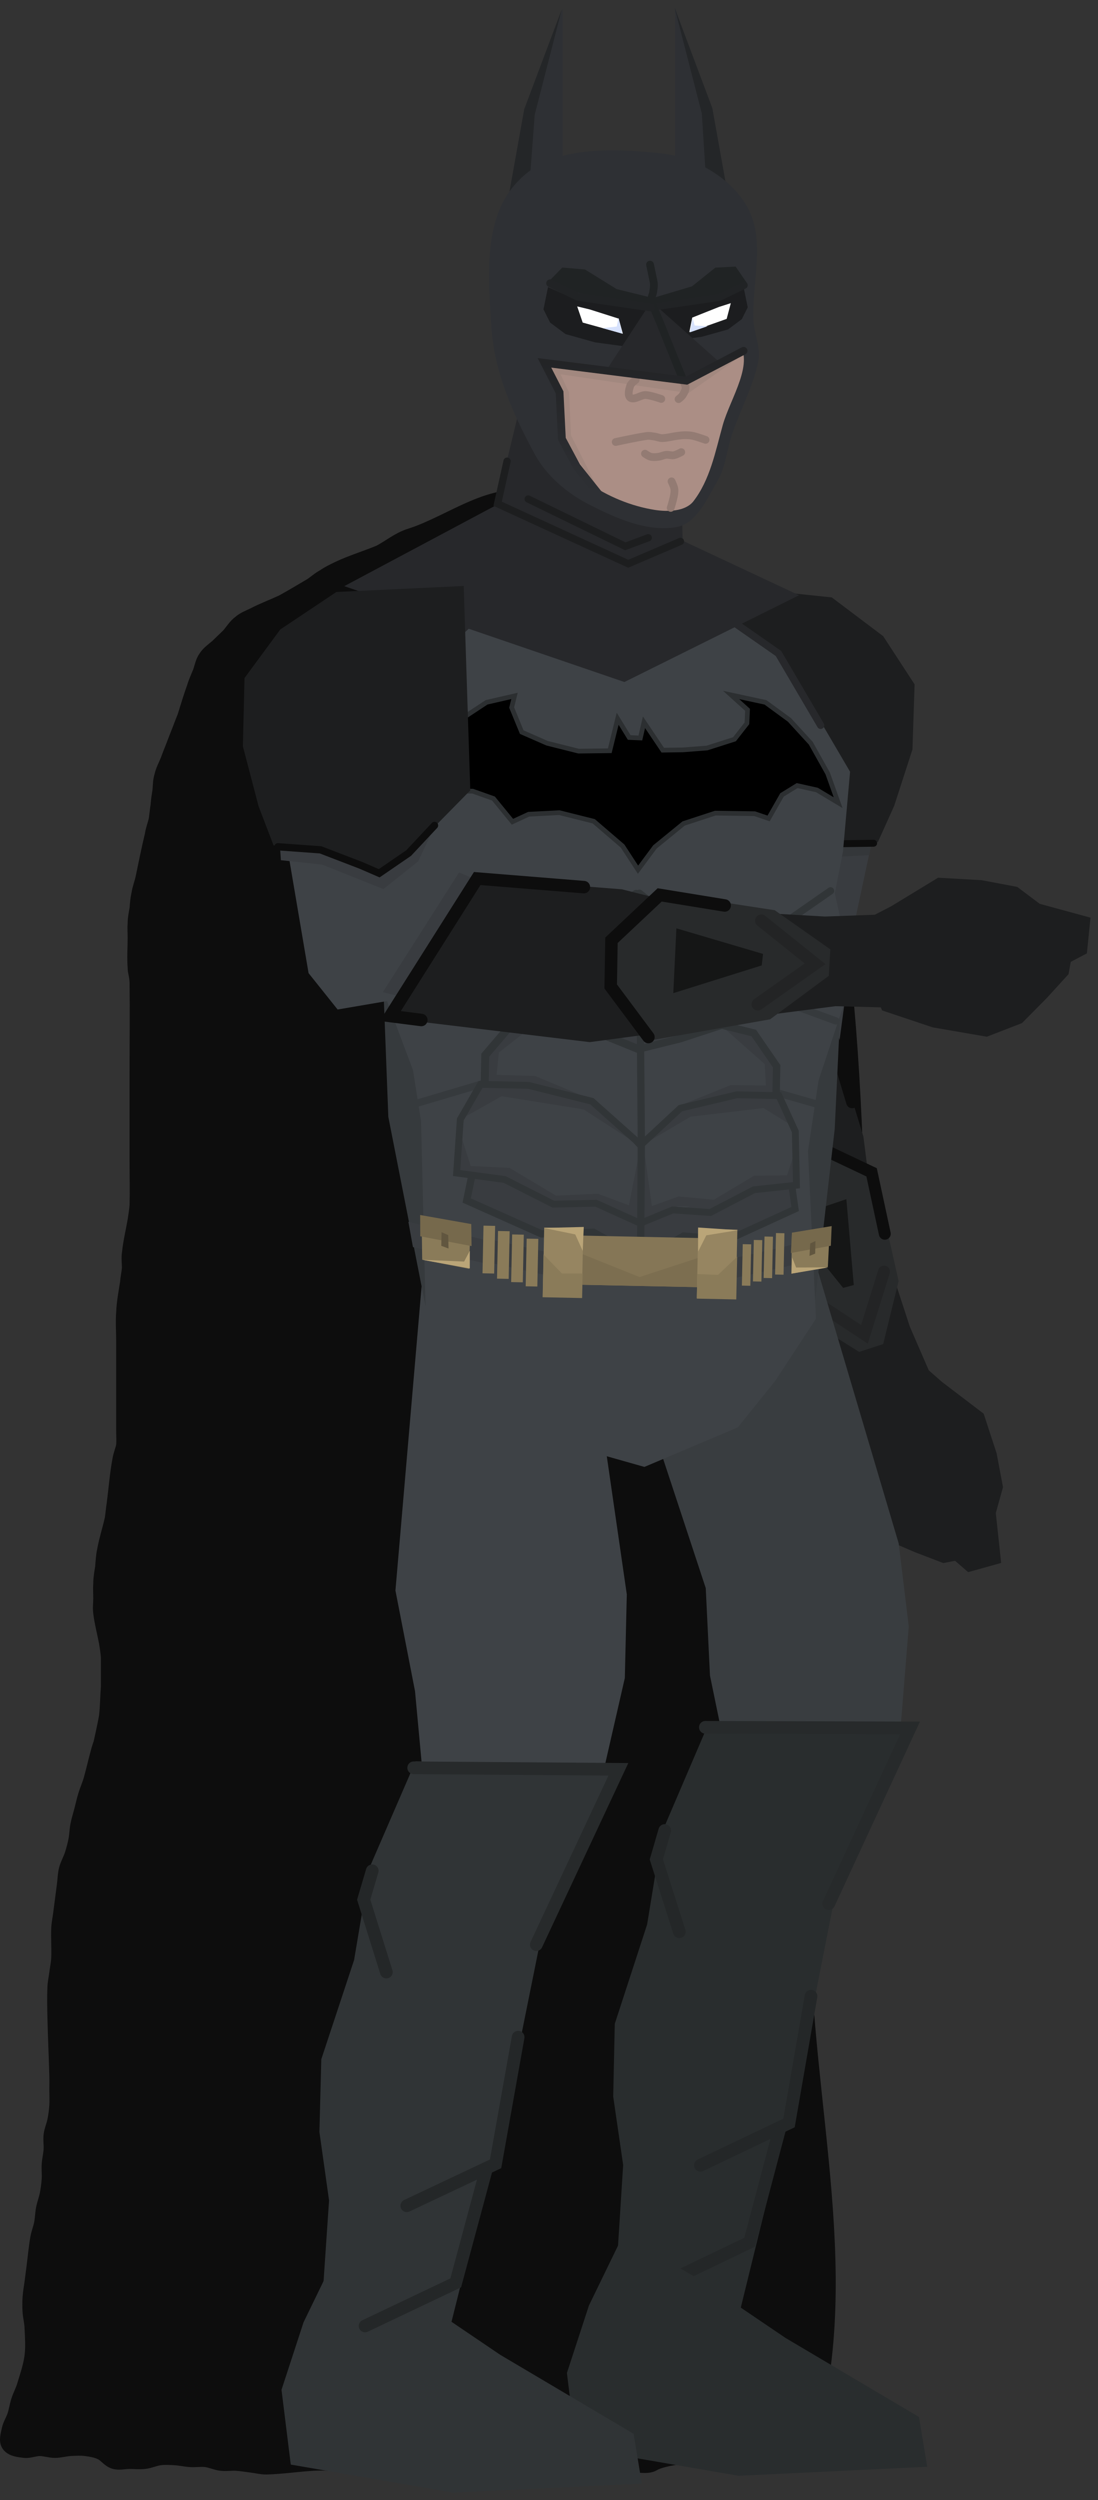 <svg xmlns="http://www.w3.org/2000/svg" xmlns:xlink="http://www.w3.org/1999/xlink" version="1.1" width="143.695" height="327.179" viewBox="0.812 -0.265 143.695 327.179">
  <rect x="0.812" y="-0.265" width="143.695" height="327.179" fill="#333333" stroke="none"/>
  <defs>
    <linearGradient id="grad_1" y2="1" x2="0">
      <stop offset="0" stop-color="#222325" stop-opacity="1"/>
      <stop offset="1" stop-color="#2E3034" stop-opacity="1"/>
    </linearGradient>
  </defs>
  <!-- Exported by Scratch - http://scratch.mit.edu/ -->
  <path id="ID0.7766774026677012" fill="#0D0D0D" stroke="#0D0D0D" stroke-width="1.966" stroke-linecap="round" d="M 113.5 183.31 C 112.782 150.99 113.511 117.416 102.5 86.522 C 98.336 74.842 83.041 69.46 71 65.282 C 65.504 63.378 59.934 68.157 54.5 69.868 C 52.957 70.35 51.812 71.361 50.5 72.04 C 48.643 72.81 46.689 73.394 45 74.213 C 44.402 74.504 43.8 74.792 43.25 75.178 C 42.6 75.516 42.1 75.999 41.5 76.385 C 40.25 77.109 39 77.882 37.75 78.557 C 36.5 79.137 35.2 79.619 34 80.247 C 33.4 80.537 32.75 80.778 32.25 81.212 C 31.65 81.647 31.25 82.323 30.75 82.902 C 30.25 83.385 29.75 83.868 29.25 84.35 C 28.75 84.785 28.1 85.219 27.75 85.798 C 27.35 86.329 27.25 87.053 27 87.729 C 26.75 88.357 26.45 88.984 26.25 89.66 C 25.8 90.915 25.4 92.219 25 93.522 C 24.75 94.15 24.5 94.777 24.25 95.453 C 24 96.081 23.75 96.708 23.5 97.384 C 23.25 98.011 23 98.639 22.75 99.315 C 22.5 99.942 22.15 100.57 22 101.246 C 21.8 101.873 21.8 102.501 21.75 103.177 C 21.65 103.804 21.55 104.432 21.5 105.108 C 21.4 105.735 21.35 106.363 21.25 107.039 C 21.1 107.666 20.85 108.294 20.75 108.97 C 20.3 110.852 19.9 112.831 19.5 114.762 C 19.35 115.39 19.1 116.017 19 116.693 C 18.85 117.321 18.8 117.948 18.75 118.624 C 18.65 119.252 18.5 119.879 18.5 120.555 C 18.45 121.183 18.5 121.81 18.5 122.486 C 18.5 123.741 18.4 125.045 18.5 126.348 C 18.5 126.975 18.7 127.265 18.75 128.279 C 18.8 132.189 18.75 136.147 18.75 140.106 C 18.75 143.919 18.75 147.83 18.75 151.691 C 18.75 153.574 18.8 155.553 18.75 157.484 C 18.7 158.112 18.6 158.739 18.5 159.415 C 18.25 160.863 17.9 162.263 17.75 163.76 C 17.65 164.387 17.75 165.015 17.75 165.691 C 17.7 166.318 17.55 166.946 17.5 167.622 C 17.3 168.877 17.05 170.18 17 171.483 C 16.9 172.739 17 174.042 17 175.345 C 17 179.159 17 183.069 17 186.931 C 17 187.848 17.05 188.186 17 188.862 C 16.9 189.489 16.6 190.117 16.5 190.793 C 16.15 192.675 16 194.655 15.75 196.586 C 15.65 197.213 15.6 197.841 15.5 198.517 C 15.2 199.868 14.75 201.22 14.5 202.62 C 14.35 203.296 14.3 204.068 14.25 204.792 C 14.15 205.468 14 206.192 14 206.964 C 13.95 207.592 14 208.22 14 208.895 C 14 209.523 13.9 210.15 14 210.826 C 14.15 212.081 14.5 213.385 14.75 214.688 C 14.85 215.316 14.95 215.943 15 216.619 C 15 217.247 15 217.874 15 218.55 C 15 219.178 15 219.805 15 220.481 C 14.9 221.736 14.9 223.039 14.75 224.343 C 14.55 225.55 14 227.963 14 227.963 C 13.75 228.446 13.128 231.194 12.75 232.549 C 12.545 233.286 12.223 233.99 12 234.721 C 11.806 235.358 11.667 236.01 11.5 236.653 C 11.333 237.296 11.127 237.932 11 238.583 C 10.876 239.221 10.874 239.877 10.75 240.514 C 10.623 241.166 10.455 241.813 10.25 242.445 C 10.038 243.101 9.673 243.71 9.5 244.376 C 9.337 245.005 9.333 245.664 9.25 246.307 C 9.167 246.95 9.083 247.595 9 248.238 C 8.917 248.881 8.833 249.526 8.75 250.169 C 8.667 250.812 8.528 251.452 8.5 252.1 C 8.445 253.385 8.555 254.677 8.5 255.962 C 8.472 256.61 8.333 257.25 8.25 257.893 C 8.167 258.536 8.028 259.176 8 259.824 C 7.945 261.109 7.972 262.399 8 263.685 C 8.056 266.259 8.183 268.837 8.25 271.409 C 8.267 272.052 8.25 272.697 8.25 273.34 C 8.25 273.983 8.292 274.629 8.25 275.271 C 8.208 275.918 8.124 276.565 8 277.202 C 7.873 277.854 7.585 278.476 7.5 279.133 C 7.417 279.771 7.542 280.422 7.5 281.064 C 7.458 281.711 7.292 282.348 7.25 282.995 C 7.208 283.637 7.292 284.284 7.25 284.926 C 7.208 285.573 7.124 286.219 7 286.857 C 6.873 287.508 6.627 288.136 6.5 288.788 C 6.376 289.425 6.374 290.081 6.25 290.719 C 6.123 291.37 5.863 291.996 5.75 292.649 C 5.529 293.928 5.417 295.225 5.25 296.511 C 5.167 297.154 5.083 297.799 5 298.442 C 4.917 299.085 4.792 299.726 4.75 300.373 C 4.708 301.015 4.708 301.662 4.75 302.304 C 4.792 302.951 4.972 303.587 5 304.235 C 5.055 305.52 5.165 306.821 5 308.097 C 4.83 309.412 4.384 310.686 4 311.959 C 3.801 312.618 3.462 313.234 3.25 313.89 C 3.045 314.522 2.955 315.188 2.75 315.821 C 2.538 316.476 2.131 317.077 2 317.752 C 1.877 318.384 1.608 319.162 2 319.683 C 2.418 320.238 3.294 320.322 4 320.407 C 4.666 320.487 5.329 320.165 6 320.165 C 6.671 320.165 7.329 320.407 8 320.407 C 8.671 320.407 9.33 320.206 10 320.165 C 10.665 320.125 11.339 320.085 12 320.165 C 12.681 320.247 13.378 320.368 14 320.648 C 14.649 320.94 15.071 321.637 15.75 321.855 C 16.382 322.058 17.084 321.855 17.75 321.855 C 18.416 321.855 19.089 321.935 19.75 321.855 C 20.431 321.773 21.069 321.454 21.75 321.372 C 22.411 321.292 23.085 321.332 23.75 321.372 C 24.42 321.413 25.08 321.573 25.75 321.613 C 26.415 321.654 27.089 321.533 27.75 321.613 C 28.431 321.695 29.069 322.014 29.75 322.096 C 30.411 322.176 31.085 322.056 31.75 322.096 C 32.42 322.137 33.084 322.257 33.75 322.338 C 34.416 322.418 35.079 322.599 35.75 322.579 C 37.754 322.518 39.749 322.217 41.75 322.096 C 42.415 322.056 43.085 322.056 43.75 322.096 C 44.42 322.137 45.079 322.31 45.75 322.338 C 47.081 322.391 48.419 322.284 49.75 322.338 C 50.421 322.365 51.08 322.538 51.75 322.579 C 52.415 322.62 53.085 322.62 53.75 322.579 C 54.42 322.538 55.08 322.378 55.75 322.338 C 56.415 322.297 57.085 322.378 57.75 322.338 C 58.42 322.297 59.081 322.15 59.75 322.096 C 61.08 321.989 62.415 321.855 63.75 321.855 C 64.421 321.855 65.09 321.976 65.75 322.096 C 66.425 322.219 67.069 322.497 67.75 322.579 C 68.411 322.659 69.084 322.579 69.75 322.579 C 71.748 322.579 73.753 322.519 75.75 322.579 C 76.421 322.599 77.08 322.78 77.75 322.82 C 78.415 322.861 79.085 322.861 79.75 322.82 C 80.42 322.78 81.084 322.659 81.75 322.579 C 82.416 322.499 83.08 322.378 83.75 322.338 C 84.415 322.297 85.095 322.456 85.75 322.338 C 86.449 322.211 86.154 322.02 87.75 321.613 C 94.133 319.988 105.572 323.089 107.15 316.834 C 112.777 294.52 104.925 270.577 106 247.514 C 106.992 226.28 113.955 204.917 113.5 183.31 Z "/>
  <g id="ID0.17693647183477879">
    <path id="ID0.7729651997797191" fill="#393C40" stroke="none" stroke-linecap="round" d="M 115.243 108.327 L 97.042 101.875 L 93.957 118.121 L 91.372 131.195 L 92.649 137.658 L 94.404 141.998 L 106.809 143.665 L 110.269 138.999 L 112.881 119.38 L 115.243 108.327 Z " stroke-width="0.779"/>
    <path id="ID0.9716172609478235" fill="#34373A" stroke="none" stroke-linecap="round" d="M 109.412 111.902 L 114.596 111.648 L 115.38 105.213 L 95.951 107.038 L 97.479 110.816 L 101.619 114.518 L 109.412 111.902 Z " stroke-width="0.779"/>
    <g id="ID0.38066427363082767">
      <path id="ID0.4757494777441025" fill="#1D1E1F" stroke="none" stroke-linecap="round" d="M 116.397 82.991 L 109.669 77.917 L 93.844 76.261 L 91.567 101.69 L 98.799 109.938 L 102.372 112.564 L 106.082 111.67 L 109.699 110.121 L 115.692 109.95 L 117.836 105.186 L 120.224 97.812 L 120.506 89.297 L 116.397 82.991 Z " stroke-width="0.454"/>
      <path id="ID0.6007084371522069" fill="none" stroke="#0D0D0D" stroke-width="0.908" stroke-linecap="round" d="M 115.141 110.086 L 109.803 110.165 L 104.666 111.81 L 102.328 112.668 L 98.799 109.938 L 95.774 106.311 "/>
    </g>
  </g>
  <g id="ID0.7397577832452953">
    <path id="ID0.6726378230378032" fill="#34373A" stroke="none" stroke-linecap="round" d="M 91.027 125.501 L 108.407 128.915 L 108.344 131.23 L 91.286 127.547 L 91.027 125.501 Z " stroke-width="0.779"/>
    <path id="ID0.6507829907350242" fill="#1D1E1F" stroke="none" stroke-linecap="round" d="M 88.318 127.545 L 108.554 131.172 L 113.809 148.504 L 115.104 158.733 L 119.883 173.353 L 122.374 179.094 L 112.06 184.513 L 109.939 178.652 L 105.37 170.313 L 99.089 159.871 L 94.581 151.717 L 88.318 127.545 Z " stroke-width="0.779"/>
    <path id="ID0.6829322893172503" fill="#1D1E1F" stroke="none" stroke-linecap="round" d="M 111.569 184.264 L 119.495 176.553 L 124.09 180.582 L 129.545 184.739 L 131.239 189.921 L 132.075 194.358 L 131.132 197.739 L 131.832 204.27 L 127.515 205.476 L 125.8 203.989 L 124.259 204.287 L 120.512 202.85 L 116.458 201.102 L 113.277 197.635 L 111.9 190.916 L 111.569 184.264 Z " stroke-width="0.779"/>
    <path id="ID0.47767175547778606" fill="none" stroke="#0D0D0D" stroke-width="1.558" stroke-linecap="round" d="M 89.492 131.135 L 88.541 127.349 L 108.48 131.196 L 112.334 143.989 "/>
    <path id="ID0.5922487881034613" fill="#282A2B" stroke="none" stroke-linecap="round" d="M 97.566 158.757 L 102.3 151.556 L 107.876 149.815 L 115.269 153.38 L 118.413 167.388 L 116.395 175.626 L 113.249 176.655 L 105.519 171.807 L 97.566 158.757 Z " stroke-width="0.779"/>
    <path id="ID0.36820242274552584" fill="#151616" stroke="none" stroke-linecap="round" d="M 103.902 159.255 L 111.576 156.665 L 112.545 167.901 L 111.152 168.275 L 103.902 159.255 Z " stroke-width="0.779"/>
    <path id="ID0.13569410238415003" fill="none" stroke="#232425" stroke-width="1.558" stroke-linecap="round" d="M 106.631 169.532 L 113.942 174.353 L 116.502 166.142 "/>
    <path id="ID0.024502143263816833" fill="none" stroke="#0D0D0D" stroke-width="1.558" stroke-linecap="round" d="M 97.842 158.312 L 102.007 151.625 L 107.412 149.612 L 114.878 153.153 L 116.605 161.192 "/>
  </g>
  <path id="ID0.3809091211296618" fill="#393D40" stroke="none" stroke-linecap="round" d="M 84.677 181.795 L 107.397 164.524 L 118.424 201.718 L 119.742 212.584 L 118.244 231.136 L 110.341 235.481 L 97.928 239.401 L 93.726 219.01 L 93.173 207.566 L 84.677 181.795 Z " stroke-width="0.731"/>
  <g id="ID0.12414784263819456">
    <path id="ID0.05466862628236413" fill="#292D2E" stroke="none" stroke-linecap="round" d="M 93.425 225.553 L 120.161 226.015 L 112.308 243.835 L 109.942 248.556 L 106.435 266.357 L 96.726 305.936 L 80.954 305.264 L 82.365 283.06 L 81.062 274.098 L 81.268 264.581 L 85.5 251.585 L 87.488 239.425 L 93.425 225.553 Z " stroke-width="0.731"/>
    <path id="ID0.4490455654449761" fill="none" stroke="#272A2B" stroke-width="1.659" stroke-linecap="round" d="M 93.123 225.78 L 119.91 225.859 L 109.274 248.853 "/>
    <path id="ID0.10446935473009944" fill="none" stroke="#242728" stroke-width="1.659" stroke-linecap="round" d="M 106.95 260.969 L 104.07 277.56 L 92.476 283.099 "/>
    <path id="ID0.42170455446466804" fill="none" stroke="#242728" stroke-width="1.659" stroke-linecap="round" d="M 102.794 278.531 L 98.925 293.161 L 87.083 298.855 "/>
    <path id="ID0.047098892275244" fill="none" stroke="#242728" stroke-width="1.659" stroke-linecap="round" d="M 87.806 239.285 L 86.707 243.069 L 89.715 252.534 "/>
  </g>
  <path id="ID0.5368814701214433" fill="#292D2E" stroke="none" stroke-linecap="round" d="M 75.003 310.278 L 77.886 301.448 L 82.375 292.201 L 92.351 298.059 L 103.617 305.694 L 121.079 316.036 L 122.158 322.552 L 97.46 323.731 L 76.215 320.064 L 75.003 310.278 Z " stroke-width="0.77"/>
  <path id="ID0.3809091211296618" fill="#3E4246" stroke="none" stroke-linecap="round" d="M 56.895 157.521 L 77.281 169.994 L 82.841 208.387 L 82.583 219.329 L 78.432 237.472 L 69.986 240.636 L 57.138 242.729 L 55.125 221.05 L 52.563 207.881 L 56.895 157.521 Z " stroke-width="0.731"/>
  <path id="ID0.5368814701214433" fill="#303436" stroke="none" stroke-linecap="round" d="M 37.653 312.478 L 40.536 303.648 L 45.025 294.401 L 55.001 300.259 L 66.267 307.894 L 83.729 318.236 L 84.808 324.752 L 60.11 325.931 L 38.865 322.264 L 37.653 312.478 Z " stroke-width="0.77"/>
  <g id="ID0.9157347986474633">
    <path id="ID0.7477802094072104" fill="#363A3D" stroke="none" stroke-linecap="round" d="M 111.115 124.972 L 91.638 121.472 L 90.783 162.649 L 107.259 171.921 L 110.053 147.452 L 111.115 124.972 Z " stroke-width="0.476"/>
    <path id="ID0.7477802094072104" fill="#363A3D" stroke="none" stroke-linecap="round" d="M 50.783 123.736 L 74.287 121.366 L 73.432 162.544 L 56.586 171.124 L 51.633 145.899 L 50.783 123.736 Z " stroke-width="0.476"/>
    <path id="ID0.4270821204409003" fill="#3E4246" stroke="none" stroke-linecap="round" d="M 51.518 103.638 L 55.586 91.222 L 57.968 85.437 L 64.659 78.551 L 95.691 80.624 L 102.505 85.052 L 105.277 89.158 L 112.061 100.729 L 111.13 111.187 L 110.064 116.641 L 111.587 123.579 L 111.949 129.063 L 109.664 135.921 L 107.937 141.124 L 106.554 150.382 L 107.599 172.311 L 102.287 180.416 L 97.374 186.529 L 85.146 191.704 L 73.617 188.44 L 69.829 181.647 L 65.011 175.117 L 56.531 171.846 L 55.915 146.473 L 54.863 139.784 L 50.53 128.264 L 49.446 117.407 L 51.518 103.638 Z " stroke-width="0.476"/>
    <path id="ID0.052435632329434156" fill="#393C40" stroke="none" stroke-linecap="round" d="M 62.618 153.806 L 67.068 153.946 L 73.593 157.368 L 78.666 157.307 L 84.508 159.214 L 88.719 158.23 L 90.395 157.788 L 104.676 154.68 L 104.965 157.972 L 96.309 161.959 L 90.365 161.526 L 84.709 164.457 L 78.117 160.796 L 71.682 161.091 L 61.883 157.077 L 62.618 153.806 Z " stroke-width="0.476"/>
    <path id="ID0.4987568911164999" fill="none" stroke="#27282B" stroke-width="0.952" stroke-linecap="round" d="M 64.478 79.222 L 57.923 85.277 L 54.383 95.205 "/>
    <path id="ID0.2889464790932834" fill="none" stroke="#27282B" stroke-width="0.952" stroke-linecap="round" d="M 97.057 81.328 L 102.691 85.254 L 108.21 94.656 "/>
    <path id="ID0.8373676878400147" fill="#000000" stroke="#2C2F31" stroke-width="0.616" stroke-linecap="round" d="M 67.772 92.329 L 68.148 90.805 L 64.491 91.644 L 59.571 94.89 L 55.345 99.862 L 52.786 105.447 L 57.965 103.29 L 62.664 103.269 L 65.393 104.237 L 67.877 107.275 L 70 106.291 L 74.014 106.084 L 78.508 107.209 L 82.291 110.458 L 84.309 113.551 L 86.522 110.569 L 90.278 107.502 L 94.42 106.146 L 99.577 106.221 L 101.397 106.841 L 103.152 103.762 L 105.132 102.541 L 107.724 103.118 L 110.5 104.782 L 109.13 100.948 L 106.919 96.998 L 104.128 93.948 L 100.995 91.652 L 96.495 90.681 L 98.642 92.625 L 98.563 94.393 L 96.93 96.477 L 93.336 97.626 L 90.168 97.87 L 87.547 97.907 L 85.091 94.255 L 84.615 96.313 L 83.154 96.248 L 81.646 93.794 L 80.613 97.984 L 76.529 98.033 L 72.416 97.002 L 69.092 95.545 L 67.772 92.329 Z "/>
    <path id="ID0.5698574706912041" fill="none" stroke="#313537" stroke-width="0.952" stroke-linecap="round" d="M 62.55 153.638 L 61.888 156.839 L 71.679 161.21 L 78.47 160.994 L 84.473 164.333 "/>
    <path id="ID0.5698574706912041" fill="none" stroke="#313537" stroke-width="0.893" stroke-linecap="round" d="M 104.42 154.728 L 104.872 157.952 L 96.175 161.938 L 90.269 161.459 L 84.911 164.562 "/>
    <path id="ID0.8947288258932531" fill="#393C40" stroke="none" stroke-linecap="round" d="M 64.107 141.717 L 71.131 141.744 L 78.637 143.804 L 84.187 149.444 L 77.185 144.917 L 66.457 143.194 L 61.277 146.111 L 64.107 141.717 Z " stroke-width="0.476"/>
    <path id="ID0.8947288258932531" fill="#393C40" stroke="none" stroke-linecap="round" d="M 102.869 143.522 L 96.657 143.288 L 89.945 144.834 L 84.83 149.617 L 91.188 145.872 L 100.736 144.742 L 105.209 147.512 L 102.869 143.522 Z " stroke-width="0.421"/>
    <path id="ID0.9897695370018482" fill="#393C40" stroke="none" stroke-linecap="round" d="M 67.304 154.047 L 60.768 153.435 L 61.293 148.802 L 62.41 152.326 L 67.501 152.574 L 73.569 156.201 L 79.051 155.957 L 83.115 157.47 L 84.659 149.644 L 84.693 159.456 L 79.141 157.34 L 73.262 157.218 L 67.304 154.047 Z " stroke-width="0.476"/>
    <path id="ID0.9897695370018482" fill="#393C40" stroke="none" stroke-linecap="round" d="M 99.61 154.969 L 105.155 154.642 L 104.882 150.317 L 103.808 153.55 L 99.498 153.594 L 94.237 156.74 L 89.614 156.312 L 86.124 157.568 L 85.109 150.239 L 84.718 159.355 L 89.487 157.594 L 94.459 157.697 L 99.61 154.969 Z " stroke-width="0.423"/>
    <path id="ID0.3524594851769507" fill="#393C40" stroke="none" stroke-linecap="round" d="M 78.447 119.561 L 84.305 121.873 L 88.804 119.633 L 85.559 123.376 L 86.28 134.535 L 95.366 133.866 L 84.867 137.22 L 73.301 132.289 L 82.947 134.513 L 82.776 123.222 L 78.447 119.561 Z " stroke-width="0.476"/>
    <path id="ID0.9214867809787393" fill="#393C40" stroke="none" stroke-linecap="round" d="M 64.188 137.837 L 67.25 133.686 L 72.03 132.833 L 66.1 137.472 L 65.801 140.395 L 70.846 140.547 L 78.944 143.93 L 70.01 141.839 L 64.154 141.718 L 64.188 137.837 Z " stroke-width="0.476"/>
    <path id="ID0.9214867809787393" fill="#393C40" stroke="none" stroke-linecap="round" d="M 102.622 139.416 L 99.983 135.339 L 95.645 134.34 L 100.887 138.994 L 101.047 141.792 L 96.428 141.742 L 89.725 144.443 L 97.143 143.006 L 102.501 143.118 L 102.622 139.416 Z " stroke-width="0.445"/>
    <path id="ID0.8679121839813888" fill="#2C2F31" stroke="none" stroke-linecap="round" d="M 80.424 118.505 L 84.199 120.203 L 87.565 118.63 L 88.498 119.602 L 84.515 122.186 L 78.801 119.829 L 80.424 118.505 Z " stroke-width="0.476"/>
    <path id="ID0.24770551454275846" fill="none" stroke="#313537" stroke-width="0.952" stroke-linecap="round" d="M 84.496 116.63 L 89.063 120.296 L 96.551 120.928 L 104.19 120.015 L 109.505 116.316 "/>
    <path id="ID0.20603158557787538" fill="none" stroke="#313537" stroke-width="0.952" stroke-linecap="round" d="M 51.298 111.929 L 58.208 117.43 L 70.518 120.9 L 77.79 120.456 L 84.06 116.657 "/>
    <g id="ID0.5272086253389716">
      <path id="ID0.24770551454275846" fill="none" stroke="#363A3D" stroke-width="0.952" stroke-linecap="round" d="M 53.988 144.526 L 63.955 141.565 "/>
      <path id="ID0.24770551454275846" fill="none" stroke="#363A3D" stroke-width="0.952" stroke-linecap="round" d="M 51.654 132.554 L 72.205 126.766 "/>
    </g>
    <g id="ID0.5272086253389716">
      <path id="ID0.24770551454275846" fill="none" stroke="#363A3D" stroke-width="0.952" stroke-linecap="round" d="M 109.48 144.732 L 102.581 142.756 "/>
      <path id="ID0.24770551454275846" fill="none" stroke="#363A3D" stroke-width="0.952" stroke-linecap="round" d="M 110.203 133.342 L 96.43 128.294 "/>
    </g>
    <g id="ID0.7887678607366979">
      <path id="ID0.753661650698632" fill="none" stroke="#313537" stroke-width="0.952" stroke-linecap="round" d="M 78.921 119.69 L 84.108 122.179 L 88.209 119.644 "/>
      <g id="ID0.8167418288066983">
        <path id="ID0.9553722990676761" fill="none" stroke="#313537" stroke-width="1.041" stroke-linecap="round" d="M 84.406 137.048 L 78.839 134.789 L 72.706 132.757 L 67.916 133.61 L 64.32 137.821 L 64.248 141.273 "/>
        <path id="ID0.5982440118677914" fill="none" stroke="#313537" stroke-width="0.854" stroke-linecap="round" d="M 73.033 132.356 L 71.953 127.039 L 77.336 120.091 "/>
      </g>
      <g id="ID0.7324484633281827">
        <path id="ID0.04993448918685317" fill="none" stroke="#313537" stroke-width="0.952" stroke-linecap="round" d="M 84.11 122.059 L 84.607 132.547 L 84.742 148.981 L 84.641 165.29 "/>
        <g id="ID0.8167418288066983">
          <path id="ID0.9553722990676761" fill="none" stroke="#313537" stroke-width="0.97" stroke-linecap="round" d="M 84.75 136.928 L 89.813 135.675 L 95.281 133.884 L 99.457 134.923 L 102.453 139.272 L 102.381 142.723 "/>
          <path id="ID0.5982440118677914" fill="none" stroke="#313537" stroke-width="0.792" stroke-linecap="round" d="M 95.036 133.534 L 96.193 128.263 L 91.734 121.111 "/>
          <path id="ID0.3567589442245662" fill="none" stroke="#313537" stroke-width="0.897" stroke-linecap="round" d="M 84.626 149.626 L 89.859 144.758 L 97.225 143.006 L 102.752 143.121 L 104.896 147.809 L 105.043 154.837 L 99.481 155.435 L 93.764 158.412 L 88.849 158.072 L 84.603 159.818 L 78.814 157.197 L 73.22 157.319 L 66.857 154.091 L 60.57 153.246 L 61.051 146.232 L 63.702 141.643 L 69.982 141.774 L 78.275 143.851 L 83.991 148.946 Z "/>
        </g>
      </g>
    </g>
    <g id="ID0.9312638868577778">
      <path id="ID0.2888958193361759" fill="#393C40" stroke="none" stroke-linecap="round" d="M 65.009 161.933 L 75.181 164.229 L 74.525 167.132 L 64.354 164.836 L 65.009 161.933 Z " stroke-width="0.476"/>
      <path id="ID0.2888958193361759" fill="#393C40" stroke="none" stroke-linecap="round" d="M 54.258 159.629 L 65.681 162.329 L 65.025 165.232 L 54.854 162.936 L 54.258 159.629 Z " stroke-width="0.476"/>
      <g id="ID0.36424446757882833">
        <path id="ID0.7359844641759992" fill="#8A7B59" stroke="none" d="M 67.838 161.281 L 69.361 161.312 L 69.232 167.548 L 67.708 167.517 L 67.838 161.281 Z " stroke-width="0.476"/>
        <path id="ID0.7359844641759992" fill="#8A7B59" stroke="none" d="M 65.988 160.831 L 67.511 160.862 L 67.382 167.098 L 65.858 167.067 L 65.988 160.831 Z " stroke-width="0.476"/>
        <path id="ID0.7359844641759992" fill="#8A7B59" stroke="none" d="M 64.088 160.131 L 65.611 160.162 L 65.482 166.398 L 63.958 166.367 L 64.088 160.131 Z " stroke-width="0.476"/>
        <path id="ID0.7359844641759992" fill="#8A7B59" stroke="none" d="M 69.738 161.831 L 71.261 161.862 L 71.132 168.098 L 69.608 168.067 L 69.738 161.831 Z " stroke-width="0.476"/>
      </g>
      <g id="ID0.1049797898158431">
        <path id="ID0.08871637750416994" fill="#8A7B59" stroke="none" stroke-linecap="round" d="M 55.989 159.007 L 62.37 160.188 L 62.207 165.78 L 56.064 164.581 L 55.989 159.007 Z " stroke-width="0.476"/>
        <path id="ID0.13805592898279428" fill="#76694C" stroke="none" stroke-linecap="round" d="M 55.798 158.738 L 62.488 159.924 L 62.524 162.806 L 55.811 161.524 L 55.798 158.738 Z " stroke-width="0.476"/>
        <path id="ID0.3221200187690556" fill="#61563F" stroke="none" stroke-linecap="round" d="M 58.6 160.989 L 59.471 161.369 L 59.512 163.127 L 58.563 162.772 L 58.6 160.989 Z " stroke-width="0.517"/>
        <path id="ID0.1420820001512766" fill="#BAA578" stroke="none" stroke-linecap="round" d="M 61.552 164.832 L 62.296 163.418 L 62.295 165.728 L 56.056 164.599 L 61.552 164.832 Z " stroke-width="0.476"/>
      </g>
      <path id="ID0.2888958193361759" fill="#393C40" stroke="none" stroke-linecap="round" d="M 102.59 163.102 L 95.131 164.761 L 95.51 167.306 L 102.97 165.647 L 102.59 163.102 Z " stroke-width="0.381"/>
      <path id="ID0.2888958193361759" fill="#393C40" stroke="none" stroke-linecap="round" d="M 109.165 161.416 L 102.131 163.211 L 102.51 165.756 L 108.683 164.32 L 109.165 161.416 Z " stroke-width="0.381"/>
      <path id="ID0.7359844641759992" fill="#8A7B59" stroke="none" d="M 100.57 162.025 L 99.463 162.002 L 99.351 167.427 L 100.457 167.45 L 100.57 162.025 Z " stroke-width="0.382"/>
      <path id="ID0.7359844641759992" fill="#8A7B59" stroke="none" d="M 101.97 161.576 L 100.863 161.553 L 100.751 166.977 L 101.857 167 L 101.97 161.576 Z " stroke-width="0.382"/>
      <path id="ID0.7359844641759992" fill="#8A7B59" stroke="none" d="M 103.47 161.125 L 102.363 161.102 L 102.251 166.527 L 103.357 166.55 L 103.47 161.125 Z " stroke-width="0.382"/>
      <path id="ID0.7359844641759992" fill="#8A7B59" stroke="none" d="M 99.12 162.576 L 98.013 162.553 L 97.901 167.977 L 99.007 168 L 99.12 162.576 Z " stroke-width="0.382"/>
      <g id="ID0.1049797898158431">
        <path id="ID0.08871637750416994" fill="#8A7B59" stroke="none" stroke-linecap="round" d="M 109.408 160.385 L 104.445 161.251 L 104.374 166.421 L 109.154 165.53 L 109.408 160.385 Z " stroke-width="0.405"/>
        <path id="ID0.13805592898279428" fill="#76694C" stroke="none" stroke-linecap="round" d="M 109.652 160.189 L 104.451 161.049 L 104.322 163.709 L 109.544 162.761 L 109.652 160.189 Z " stroke-width="0.405"/>
        <path id="ID0.3221200187690556" fill="#61563F" stroke="none" stroke-linecap="round" d="M 107.53 162.143 L 106.845 162.463 L 106.751 164.085 L 107.496 163.79 L 107.53 162.143 Z " stroke-width="0.44"/>
        <path id="ID0.1420820001512766" fill="#BAA578" stroke="none" stroke-linecap="round" d="M 104.998 165.61 L 104.474 164.279 L 104.393 166.412 L 109.245 165.588 L 104.998 165.61 Z " stroke-width="0.405"/>
      </g>
      <g id="ID0.6836685389280319">
        <path id="ID0.09357938077300787" fill="#857656" stroke="none" d="M 75.725 161.409 L 93.695 161.782 L 93.562 168.209 L 75.591 167.835 L 75.725 161.409 Z " stroke-width="0.428"/>
        <path id="ID0.6492703901603818" fill="#7C6E50" stroke="none" stroke-linecap="round" d="M 76.368 163.593 L 84.516 166.858 L 93.411 163.947 L 93.322 168.208 L 76.28 167.854 L 76.368 163.593 Z " stroke-width="0.476"/>
        <g id="ID0.9254062357358634">
          <g id="ID0.49943465692922473">
            <path id="ID0.140373723115772" fill="#968561" stroke="none" d="M 92.191 160.552 L 97.308 160.658 L 97.12 169.703 L 92.003 169.596 L 92.191 160.552 Z " stroke-width="0.476"/>
            <path id="ID0.8286363878287375" fill="#BAA578" stroke="none" stroke-linecap="round" d="M 92.173 160.374 L 97.404 160.721 L 93.247 161.397 L 92.179 163.518 L 92.173 160.374 Z " stroke-width="0.476"/>
            <path id="ID0.7362233307212591" fill="#8A7B59" stroke="none" stroke-linecap="round" d="M 92.07 166.468 L 94.782 166.572 L 97.284 164.195 L 97.168 169.788 L 92.003 169.681 L 92.07 166.468 Z " stroke-width="0.476"/>
          </g>
          <g id="ID0.49943465692922473">
            <path id="ID0.140373723115772" fill="#968561" stroke="none" d="M 77.148 160.491 L 72.031 160.384 L 71.843 169.429 L 76.96 169.535 L 77.148 160.491 Z " stroke-width="0.476"/>
            <path id="ID0.8286363878287375" fill="#BAA578" stroke="none" stroke-linecap="round" d="M 77.209 160.301 L 71.968 160.431 L 76.094 161.278 L 77.073 163.442 L 77.209 160.301 Z " stroke-width="0.476"/>
            <path id="ID0.7362233307212591" fill="#8A7B59" stroke="none" stroke-linecap="round" d="M 77.059 166.394 L 74.344 166.385 L 71.943 163.907 L 71.827 169.5 L 76.992 169.607 L 77.059 166.394 Z " stroke-width="0.476"/>
          </g>
        </g>
      </g>
    </g>
  </g>
  <g id="ID0.8333355090580881">
    <path id="ID0.9286923445761204" fill="#27282B" stroke="none" stroke-linecap="round" d="M 70.863 44.66 L 89.671 46.136 L 90.147 70.491 L 105.383 77.633 L 82.528 88.989 L 45.866 76.443 L 65.745 65.848 L 70.863 44.66 Z " stroke-width="0.476"/>
    <path id="ID0.5448851804248989" fill="none" stroke="#1D1E1F" stroke-width="0.952" stroke-linecap="round" d="M 67.173 60.087 L 65.935 65.658 L 83.028 73.514 L 89.861 70.586 "/>
    <path id="ID0.262191956397146" fill="none" stroke="#1D1E1F" stroke-width="0.952" stroke-linecap="round" d="M 69.935 65.039 L 82.648 71.229 L 85.647 70.11 "/>
  </g>
  <g id="ID0.3450673264451325">
    <g id="ID0.9831569031812251">
      <path id="ID0.0877610077150166" fill="#2E3034" stroke="none" stroke-linecap="round" d="M 93.725 13.834 L 89.153 0.718 L 89.153 29.246 L 96.824 29.246 L 93.725 13.834 Z " stroke-width="0.587"/>
      <path id="ID0.796130308881402" fill="#242628" stroke="none" stroke-linecap="round" d="M 94.033 13.879 L 89.105 0.762 L 92.661 14.6 L 93.601 29.488 L 96.776 29.193 L 94.033 13.879 Z " stroke-width="0.587"/>
    </g>
    <g id="ID0.9831569031812251">
      <path id="ID0.0877610077150166" fill="#2E3034" stroke="none" stroke-linecap="round" d="M 69.875 13.984 L 74.447 0.868 L 74.447 29.396 L 66.776 29.396 L 69.875 13.984 Z " stroke-width="0.587"/>
      <path id="ID0.796130308881402" fill="#242628" stroke="none" stroke-linecap="round" d="M 69.417 14.029 L 74.345 0.912 L 70.789 14.75 L 69.696 29.31 L 66.674 29.343 L 69.417 14.029 Z " stroke-width="0.587"/>
    </g>
    <path id="ID0.8999492498114705" fill="#2E3034" stroke="none" stroke-linecap="round" d="M 87.373 19.812 C 91.778 20.291 96.509 23.002 98.642 26.885 C 101.075 31.318 99.127 36.916 99.427 41.912 C 99.6 43.615 100.392 45.368 100.061 46.992 C 99.388 50.296 97.714 53.325 96.632 56.518 C 95.924 58.611 95.769 60.965 94.6 62.869 C 93.284 65.121 91.942 68.255 89.342 68.711 C 85.488 69.386 81.412 67.545 77.962 65.79 C 75.128 64.347 72.475 62.136 70.9 59.363 C 68.081 54.218 65.52 48.558 65.134 42.674 C 64.707 36.151 63.937 28.085 68.69 23.369 C 72.942 18.827 80.826 19.103 87.373 19.812 Z " stroke-width="0.508"/>
    <path id="ID0.2441388238221407" fill="#AB8E85" stroke="none" d="M 85.044 44.675 C 89.124 44.842 94.563 41.677 97.288 44.423 C 99.743 47.014 96.375 51.876 95.404 55.349 C 94.438 58.804 93.749 62.543 91.511 65.396 C 90.444 66.664 88.219 66.736 86.488 66.463 C 83.376 65.97 80.314 64.686 77.72 62.895 C 75.035 61.043 71.487 59.014 70.916 55.789 C 70.192 51.703 70.857 46.308 74.055 43.733 C 76.989 41.483 81.374 44.524 85.044 44.675 Z " stroke-width="1.256"/>
    <path id="ID0.46721756737679243" fill="#A2887F" stroke="none" stroke-linecap="round" d="M 70.436 45.795 L 72.113 46.481 L 98.124 46.1 L 90.91 51.181 L 74.17 48.717 L 75.288 51.104 L 75.542 56.718 L 79.175 63.907 L 74.602 57.226 L 70.436 45.795 Z " stroke-width="0.508"/>
    <path id="ID0.8256730306893587" fill="none" stroke="#937B73" stroke-width="1.016" stroke-linecap="round" d="M 81.389 57.578 C 81.389 57.578 84.088 56.981 85.453 56.79 C 85.794 56.742 86.133 56.82 86.469 56.867 C 86.811 56.914 87.14 57.081 87.485 57.07 C 88.169 57.047 88.838 56.85 89.517 56.765 C 89.854 56.723 90.194 56.685 90.533 56.689 C 90.873 56.693 91.218 56.713 91.549 56.79 C 92.094 56.917 93.15 57.298 93.15 57.298 "/>
    <path id="ID0.7592270169407129" fill="none" stroke="#937B73" stroke-width="1.016" stroke-linecap="round" d="M 89.969 58.902 C 89.969 58.902 89.347 59.247 89.004 59.308 C 88.671 59.368 88.325 59.224 87.988 59.258 C 87.649 59.292 87.335 59.469 86.997 59.511 C 86.662 59.554 86.311 59.587 85.981 59.511 C 85.701 59.447 85.219 59.105 85.219 59.105 "/>
    <path id="ID0.5332203092984855" fill="none" stroke="#937B73" stroke-width="1.016" stroke-linecap="round" d="M 84.001 49.453 C 84.001 49.453 83.395 49.885 83.29 50.215 C 83.153 50.658 82.898 51.503 83.341 51.816 C 83.921 52.106 84.68 51.379 85.373 51.434 C 86.043 51.491 87.354 51.943 87.354 51.943 "/>
    <path id="ID0.2278452254831791" fill="none" stroke="#937B73" stroke-width="1.016" stroke-linecap="round" d="M 88.345 45.795 C 88.345 45.795 89.279 47.658 89.742 48.59 C 89.897 48.901 90.067 49.207 90.199 49.529 C 90.331 49.852 90.543 50.173 90.529 50.52 C 90.516 50.869 90.309 51.191 90.123 51.485 C 89.998 51.682 89.615 51.968 89.615 51.968 "/>
    <path id="ID0.6473136460408568" fill="none" stroke="#937B73" stroke-width="1.016" stroke-linecap="round" d="M 88.695 62.725 C 88.695 62.725 89.011 63.359 89.062 63.704 C 89.111 64.04 89.051 64.387 88.988 64.72 C 88.892 65.222 88.587 66.201 88.587 66.201 "/>
    <path id="ID0.11669129692018032" fill="#2E3034" stroke="none" stroke-linecap="round" d="M 72.367 40.461 L 95.61 42.239 L 99.547 44.906 L 90.148 49.606 L 69.446 47.065 L 72.367 40.461 Z " stroke-width="0.508"/>
    <path id="ID0.14635155349969864" fill="#2E3034" stroke="none" stroke-linecap="round" d="M 69.7 45.719 L 71.554 46.1 L 74.196 51.307 L 74.501 57.074 L 76.33 60.884 L 79.225 64.415 L 70.995 59.208 L 69.7 45.719 Z " stroke-width="0.508"/>
    <path id="ID0.28340246016159654" fill="#1C1D1F" stroke="none" stroke-linecap="round" d="M 72.531 37.301 L 75.96 38.84 L 85.628 39.731 L 85.628 45.483 L 78.688 44.538 L 74.826 43.458 L 72.801 41.946 L 71.937 40.217 L 72.531 37.301 Z " stroke-width="0.54"/>
    <path id="ID0.6101007834076881" fill="#FFFFFF" stroke="none" stroke-linecap="round" d="M 76.347 39.833 L 78 40.233 L 81.78 41.434 L 82.325 43.403 L 77.07 41.95 L 76.347 39.833 Z " stroke-width="0.406"/>
    <path id="ID0.28340246016159654" fill="#1C1D1F" stroke="none" stroke-linecap="round" d="M 98.136 37.359 L 95.077 38.731 L 86.456 39.526 L 86.456 44.655 L 92.645 43.812 L 96.089 42.849 L 97.895 41.501 L 98.665 39.959 L 98.136 37.359 Z " stroke-width="0.482"/>
    <path id="ID0.6101007834076881" fill="#FFFFFF" stroke="none" stroke-linecap="round" d="M 96.453 39.409 L 94.911 39.9 L 91.405 41.296 L 91.022 43.201 L 95.91 41.466 L 96.453 39.409 Z " stroke-width="0.386"/>
    <g id="ID0.07940126257017255">
      <path id="ID0.46257128613069654" fill="#27282B" stroke="none" stroke-linecap="round" d="M 85.805 39.574 L 90.148 49.532 L 80.115 48.262 L 85.805 39.574 Z " stroke-width="0.508"/>
      <path id="ID0.9845890481956303" fill="#27282B" stroke="none" stroke-linecap="round" d="M 86.617 39.699 L 94.898 47.065 L 90.224 49.606 L 86.617 39.699 Z " stroke-width="0.508"/>
    </g>
    <path id="ID0.20071752788498998" fill="#202324" stroke="none" d="M 77.369 35.002 L 81.509 37.567 L 86.259 38.736 L 86.335 40.133 L 78.562 38.863 L 72.669 36.526 L 74.397 34.748 L 77.369 35.002 Z " stroke-width="0.508"/>
    <path id="ID0.20071752788498998" fill="#202324" stroke="none" d="M 94.424 34.761 L 91.371 37.208 L 86.128 38.77 L 86.058 40.052 L 93.189 38.886 L 98.619 36.859 L 97.081 34.622 L 94.424 34.761 Z " stroke-width="0.466"/>
    <path id="ID0.521138689480722" fill="none" stroke="#212325" stroke-width="0.906" stroke-linecap="round" d="M 98.214 37.074 L 94.975 38.66 L 86.435 39.906 "/>
    <path id="ID0.17828734638169408" fill="none" stroke="#202324" stroke-width="1.016" stroke-linecap="round" d="M 90.047 49.047 L 87.125 41.807 C 86.124 39.388 86.273 39.956 86.084 38.988 C 86.018 38.649 86.236 38.313 86.287 37.971 C 86.337 37.635 86.401 37.295 86.389 36.956 C 86.376 36.612 86.277 36.276 86.211 35.939 C 86.108 35.414 85.881 34.364 85.881 34.364 "/>
    <path id="ID0.521138689480722" fill="none" stroke="#212325" stroke-width="1.016" stroke-linecap="round" d="M 72.807 36.806 L 76.439 38.584 L 86.016 39.981 "/>
    <path id="ID0.8012696979567409" fill="none" stroke="url(#grad_1)" stroke-width="1.016" stroke-linecap="round" d="M 98.124 45.643 L 90.656 49.555 L 72.062 47.218 L 74.043 51.079 L 74.348 57.175 L 76.279 60.782 L 79.175 64.415 "/>
    <path id="ID0.043594349175691605" fill="#D7E2FD" stroke="none" stroke-linecap="round" d="M 81.529 42.468 L 81.757 41.35 L 82.266 43.407 L 79.675 42.671 L 81.529 42.468 Z " stroke-width="0.508"/>
    <path id="ID0.043594349175691605" fill="#D7E2FD" stroke="none" stroke-linecap="round" d="M 91.722 42.335 L 91.457 41.332 L 91.102 43.226 L 93.416 42.424 L 91.722 42.335 Z " stroke-width="0.462"/>
  </g>
  <g id="ID0.7049301471561193">
    <path id="ID0.05466862628236413" fill="#303436" stroke="none" stroke-linecap="round" d="M 55.192 230.242 L 81.925 230.823 L 73.993 248.608 L 71.606 253.318 L 68.02 271.103 L 58.135 310.638 L 42.366 309.897 L 43.876 287.699 L 42.613 278.731 L 42.862 269.215 L 47.151 256.238 L 49.194 244.088 L 55.192 230.242 Z " stroke-width="0.731"/>
    <path id="ID0.4490455654449761" fill="none" stroke="#272A2B" stroke-width="1.659" stroke-linecap="round" d="M 54.951 231.079 L 81.738 231.278 L 70.999 254.224 "/>
    <path id="ID0.10446935473009944" fill="none" stroke="#242728" stroke-width="1.659" stroke-linecap="round" d="M 68.621 266.329 L 65.667 282.907 L 54.049 288.394 "/>
    <path id="ID0.42170455446466804" fill="none" stroke="#242728" stroke-width="1.659" stroke-linecap="round" d="M 64.387 283.872 L 60.453 298.485 L 48.586 304.127 "/>
    <path id="ID0.047098892275244" fill="none" stroke="#242728" stroke-width="1.659" stroke-linecap="round" d="M 49.525 244.557 L 48.409 248.336 L 51.375 257.814 "/>
  </g>
  <path id="ID0.7729651997797191" fill="#3E4246" stroke="none" stroke-linecap="round" d="M 34.836 95.139 L 53.663 87.698 L 57.503 104.603 L 60.7 118.204 L 59.605 125.023 L 57.929 129.635 L 44.995 131.846 L 41.195 127.087 L 37.724 106.631 L 34.836 95.139 Z " stroke-width="0.816"/>
  <path id="ID0.9716172609478235" fill="#393C40" stroke="none" stroke-linecap="round" d="M 42.982 112.884 L 37.571 112.307 L 37.136 105.525 L 57.361 108.598 L 55.536 112.461 L 50.982 116.088 L 42.982 112.884 Z " stroke-width="0.816"/>
  <g id="ID0.38066427363082767">
    <path id="ID0.4757494777441025" fill="#1D1E1F" stroke="none" stroke-linecap="round" d="M 37.489 82.114 L 44.834 77.205 L 61.497 76.419 L 62.358 103.17 L 54.295 111.37 L 50.398 113.904 L 46.57 112.748 L 42.876 110.91 L 36.614 110.372 L 34.655 105.257 L 32.597 97.396 L 32.812 88.468 L 37.489 82.114 Z " stroke-width="0.476"/>
    <path id="ID0.6007084371522069" fill="none" stroke="#0D0D0D" stroke-width="0.952" stroke-linecap="round" d="M 37.183 110.547 L 42.764 110.95 L 48.043 112.978 L 50.438 114.017 L 54.295 111.37 L 57.678 107.755 "/>
  </g>
  <g id="ID0.7397577832452953">
    <path id="ID0.6726378230378032" fill="#393C40" stroke="none" stroke-linecap="round" d="M 50.914 129.574 L 60.887 113.911 L 63.123 114.856 L 53.01 130.102 L 50.914 129.574 Z " stroke-width="0.816"/>
    <path id="ID0.6507829907350242" fill="#1D1E1F" stroke="none" stroke-linecap="round" d="M 51.996 132.992 L 63.269 114.623 L 82.197 116.115 L 92.677 118.758 L 108.776 119.679 L 115.332 119.441 L 116.683 131.58 L 110.15 131.411 L 100.263 132.686 L 87.67 134.828 L 77.987 136.114 L 51.996 132.992 Z " stroke-width="0.816"/>
    <path id="ID0.6829322893172503" fill="#1D1E1F" stroke="none" stroke-linecap="round" d="M 116.252 131.965 L 111.751 121.28 L 117.44 118.335 L 123.583 114.597 L 129.289 114.923 L 133.941 115.802 L 136.881 118.015 L 143.524 119.826 L 143.052 124.501 L 140.945 125.608 L 140.648 127.226 L 137.812 130.335 L 134.557 133.625 L 129.957 135.406 L 122.872 134.183 L 116.252 131.965 Z " stroke-width="0.816"/>
    <path id="ID0.47767175547778606" fill="none" stroke="#0D0D0D" stroke-width="1.633" stroke-linecap="round" d="M 55.95 133.218 L 51.89 132.7 L 63.264 114.705 L 77.225 115.83 "/>
    <path id="ID0.5922487881034613" fill="#282A2B" stroke="none" stroke-linecap="round" d="M 85.812 135.907 L 80.591 128.535 L 81.022 122.426 L 87.327 116.572 L 102.203 118.853 L 109.475 123.972 L 109.277 127.436 L 101.591 133.13 L 85.812 135.907 Z " stroke-width="0.816"/>
    <path id="ID0.36820242274552584" fill="#151616" stroke="none" stroke-linecap="round" d="M 88.927 129.705 L 89.331 121.223 L 100.67 124.57 L 100.502 126.073 L 88.927 129.705 Z " stroke-width="0.816"/>
    <path id="ID0.13569410238415003" fill="none" stroke="#232425" stroke-width="1.633" stroke-linecap="round" d="M 99.983 131.157 L 107.482 125.861 L 100.445 120.225 "/>
    <path id="ID0.024502143263816833" fill="none" stroke="#0D0D0D" stroke-width="1.633" stroke-linecap="round" d="M 85.671 135.45 L 80.734 128.829 L 80.835 122.784 L 87.144 116.847 L 95.652 118.233 "/>
  </g>
</svg>